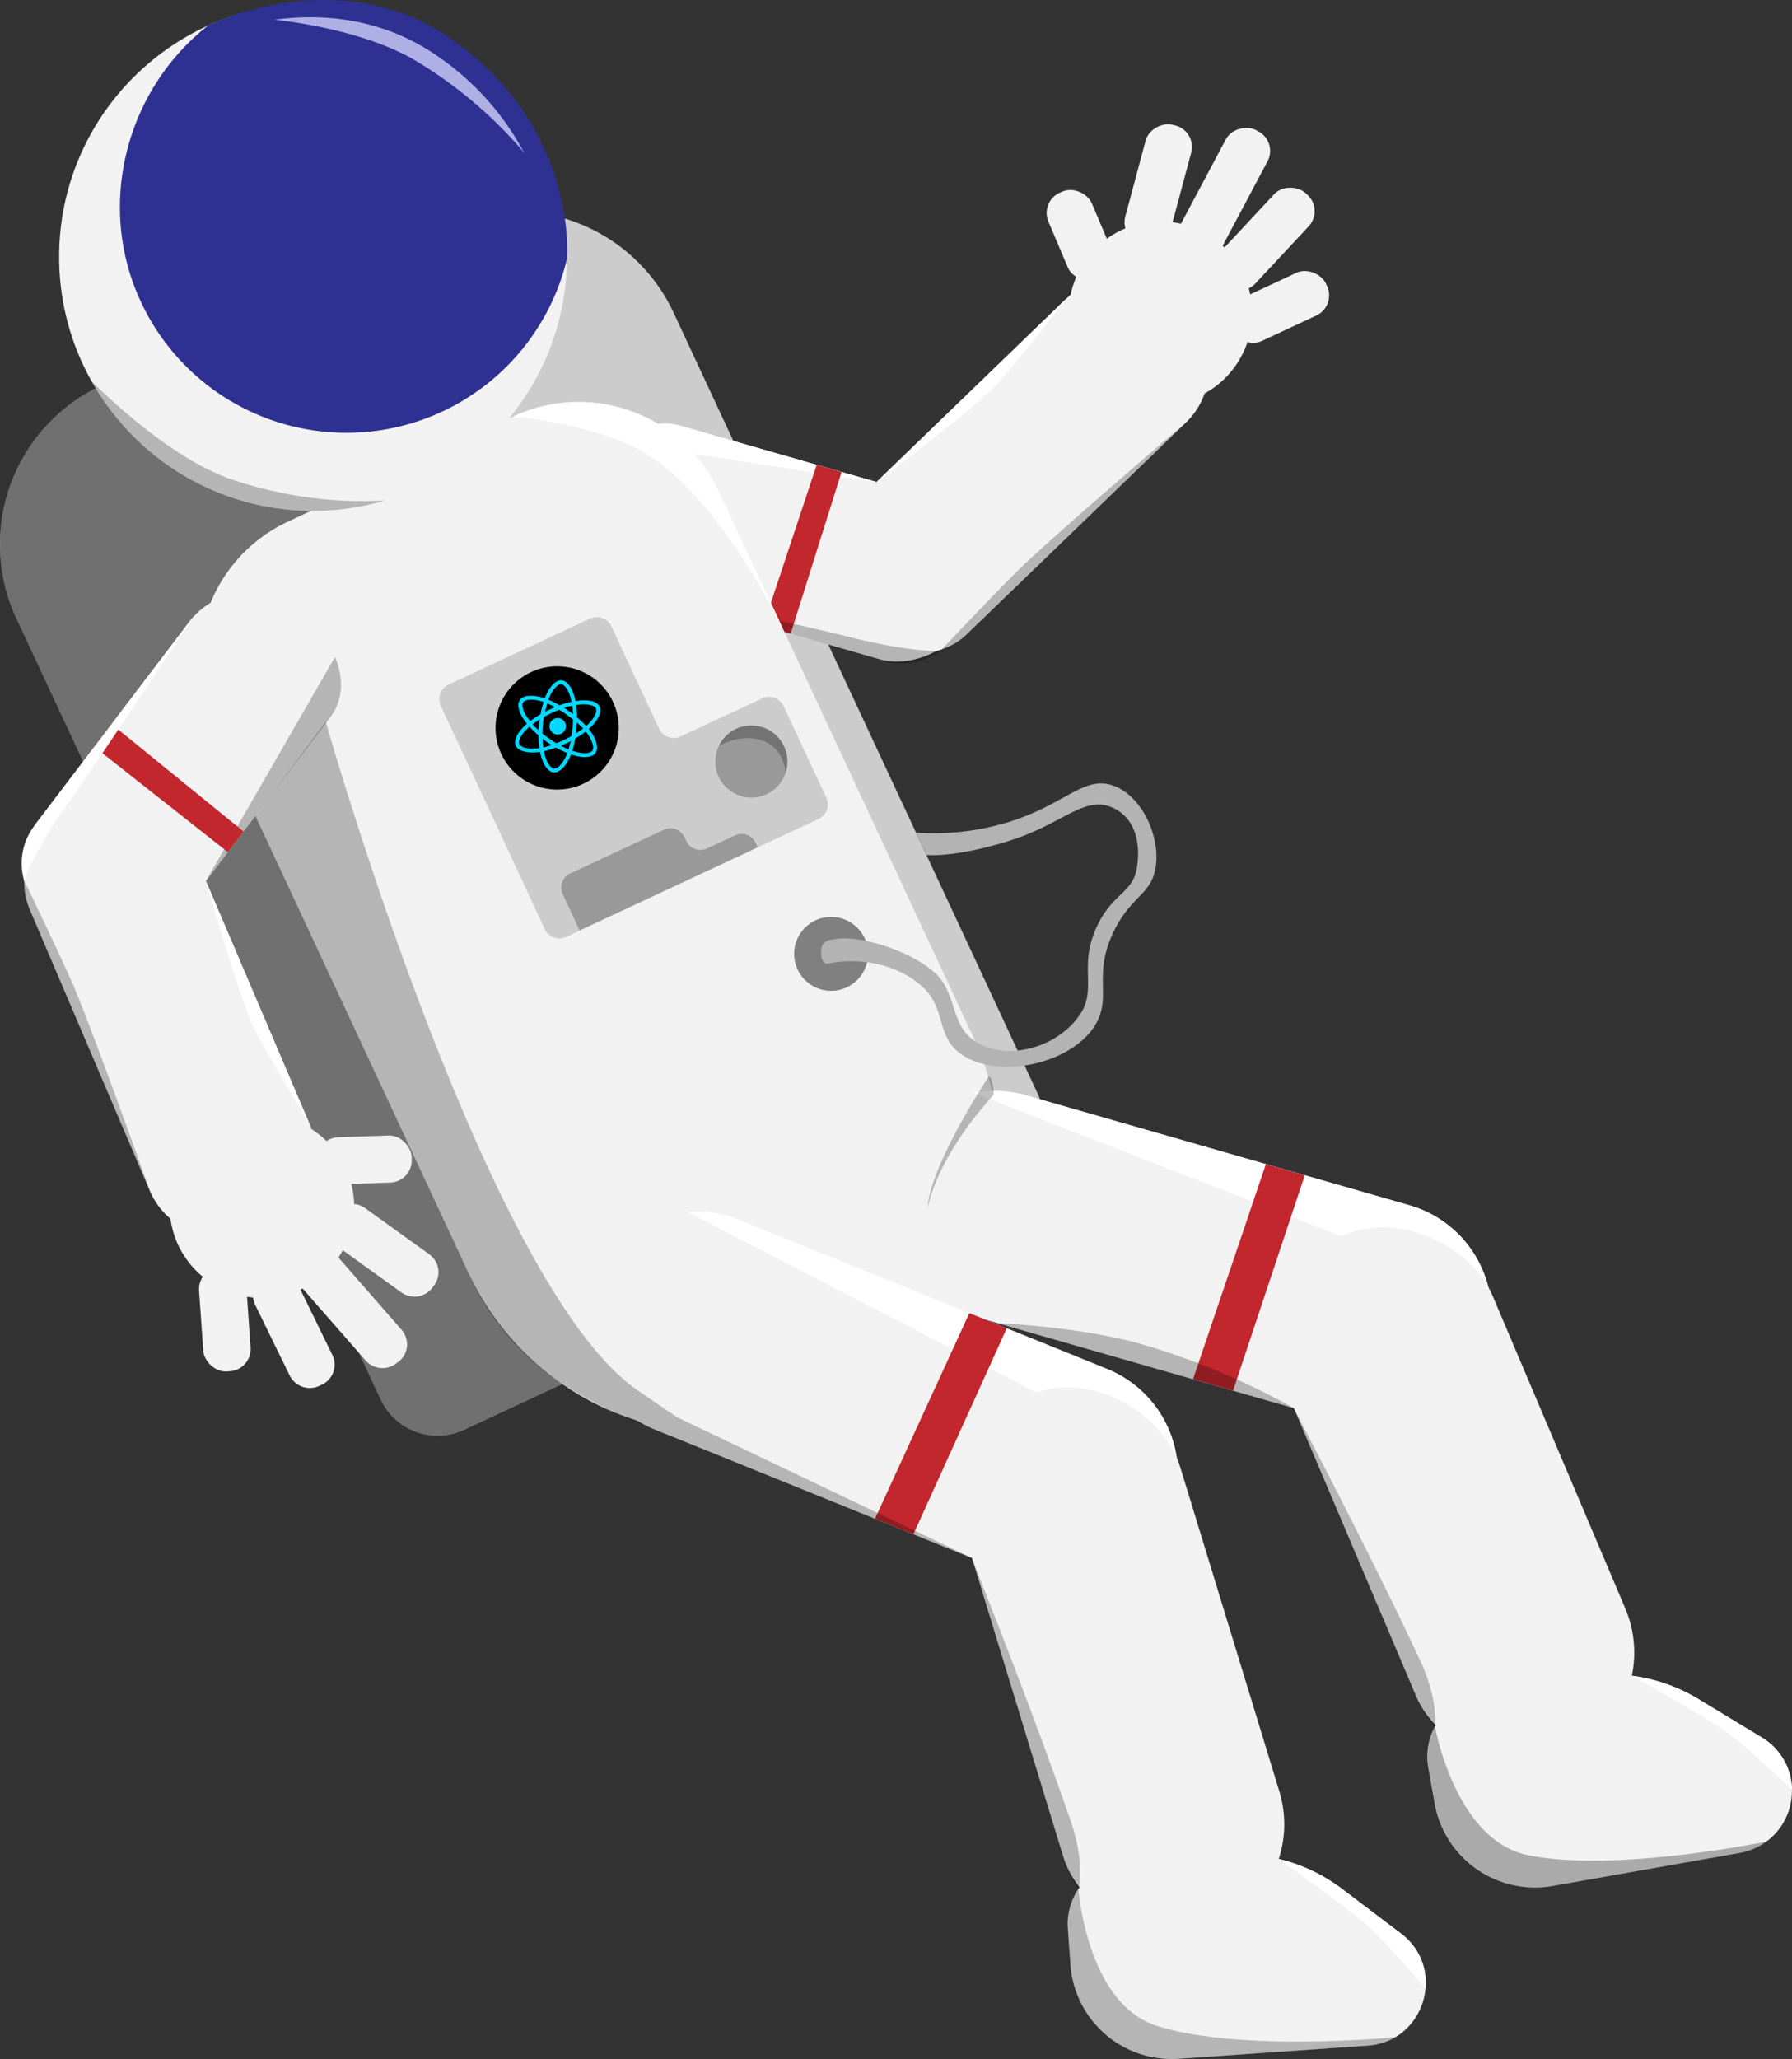 <svg xmlns="http://www.w3.org/2000/svg" viewBox="0 0 363.44 417.52">
  <rect x="0" y="0" width="363.44" height="417.52" fill="#333333" stroke="none"/>
  <path d="M64.08,51.7h75.8a35.67,35.67,0,0,1,35.67,35.67V262.26a12.44,12.44,0,0,1-12.44,12.44H41.31a12.75,12.75,0,0,1-12.75-12.75V87.22A35.52,35.52,0,0,1,64.08,51.7Z" transform="translate(-59.41 58.42) rotate(-25)" fill="#ccc"/>
  <path d="M150.09,263.83l-56,26.1a12.76,12.76,0,0,1-16.94-6.17L3.34,125.4A35.53,35.53,0,0,1,20.52,78.19l34.42-16" transform="translate(0)" opacity="0.45"/>
  <g>
    <rect x="141.75" y="69.84" width="34.37" height="80.74" rx="15" transform="translate(9.18 232.61) rotate(-74)" fill="#f2f2f2"/>
    <path d="M177.76,97.73l-40-11.48c-4.13-1.19-8.48.29-11.73,3.51l51.78,8" transform="translate(0)" fill="#fff"/>
    <g id="forearm" style="transform-box: fill-box; transform-origin: 19% 80%">
      <rect x="160.13" y="77.16" width="92" height="34.92" rx="15" transform="translate(-7.87 169.74) rotate(-44)" fill="#f2f2f2"/>
      <path d="M216.3,60.52,177.76,97.74s18.11-13.56,23.46-18.85C205.44,74.71,216.3,60.52,216.3,60.52Z" transform="translate(0)" fill="#fff"/>
      <g opacity="0.25">
        <path d="M190.71,132a15.06,15.06,0,0,0,5.25-3.29l44.59-43.07s-24.93,21.3-32.85,28.84c-4.42,4.2-17,17.52-17,17.52" transform="translate(0)"/>
      </g>

      <g id="hand" style="transform-box: fill-box; transform-origin: 45% 80%">
        <circle cx="235.36" cy="63.49" r="18.59" fill="#f2f2f2"/>
        <rect x="214.37" y="38.04" width="9.56" height="19.13" rx="4.5" transform="matrix(0.92, -0.39, 0.39, 0.92, -1.18, 89.41)" fill="#f2f2f2"/>
        <rect x="222.43" y="32.66" width="24.97" height="9.56" rx="4.5" transform="translate(137.94 254.66) rotate(-75)" fill="#f2f2f2"/>
        <rect x="244" y="43.71" width="24.97" height="9.56" rx="4.5" transform="translate(46.09 202.99) rotate(-47)" fill="#f2f2f2"/>
        <rect x="234.17" y="34.22" width="28.31" height="9.56" rx="4.5" transform="translate(97.3 239.95) rotate(-62)" fill="#f2f2f2"/>
        <rect x="248.77" y="57.46" width="21.25" height="9.56" rx="4.5" transform="translate(-2 115.46) rotate(-25)" fill="#f2f2f2"/>

        <!-- <animateTransform id="rotateHand" attributeName="transform" type="rotate" dur="2s" repeatCount="indefinite" values="13;-13;13" keyTimes="0;0.5;1"/> -->
      </g>

      <animateTransform id="rotateArm" attributeName="transform" type="rotate" begin="0s" dur="4.5s" repeatCount="indefinite" values="0;-20;0;-20;0;0" keyTimes="0;0.05;0.1;0.15;0.2;1"/>
    </g>
    <polygon points="170.68 95.7 160.36 128.5 154.8 126.91 165.64 94.25 170.68 95.7" fill="#c1272d"/>
    <g opacity="0.25">
      <path d="M128.2,119.28l51.66,14.81A12.57,12.57,0,0,0,190.71,132s-5.88.32-18-2.73C161.63,126.5,128.2,119.28,128.2,119.28Z" transform="translate(0)"/>
    </g>
  </g>
  <path d="M170.08,285.4h0A56.51,56.51,0,0,1,95,258.07L43.31,147.23A31.19,31.19,0,0,1,58.4,105.77l45.71-21.32a31.36,31.36,0,0,1,41.68,15.17l51.62,110.7A56.5,56.5,0,0,1,170.08,285.4Z" transform="translate(0)" fill="#f2f2f2"/>
  <path d="M159.16,128.3,145.79,99.62a31.36,31.36,0,0,0-41.68-15.17s16.16,1.6,25.64,6.8C146.06,100.2,159.16,128.3,159.16,128.3Z" transform="translate(0)" fill="#fff"/>
  <path d="M14.12,190.19l-3.51-2.63a14.9,14.9,0,0,1-3-21L38.39,126.1a15.17,15.17,0,0,1,21.14-3L63,125.76a14.9,14.9,0,0,1,3,21L35.26,187.23A15.18,15.18,0,0,1,14.12,190.19Z" transform="translate(0)" fill="#f2f2f2"/>
  <g opacity="0.25">
    <path d="M41.75,178.68,67,145.43c2.6-3.42,2.78-8,.93-12.19L41.74,178.67" transform="translate(0)"/>
  </g>
  <path d="M14.09,164.93,18.65,163a15.13,15.13,0,0,1,19.79,7.92l24.34,57a15,15,0,0,1-8,19.64l-4.56,1.93a15.14,15.14,0,0,1-19.79-7.93l-24.34-57A14.94,14.94,0,0,1,14.09,164.93Z" transform="translate(0)" fill="#f2f2f2"/>
  <path d="M62.78,227.92l-21-49.25s6.19,21.74,9.23,28.62C53.37,212.72,62.78,227.92,62.78,227.92Z" transform="translate(0)" fill="#fff"/>
  <g opacity="0.25">
    <path d="M4.89,178.51a14.76,14.76,0,0,0,1.2,6.06l24.34,57s-11-30.87-15.22-40.95c-2.35-5.62-10.32-22.1-10.32-22.1" transform="translate(0)"/>
  </g>
  <ellipse cx="53.11" cy="244.63" rx="18.71" ry="18.57" transform="translate(-16.93 4.3) rotate(-4)" fill="#f2f2f2"/>
  <rect x="64.27" y="230.42" width="19.25" height="9.55" rx="4.5" transform="translate(-8.1 2.7) rotate(-1.98)" fill="#f2f2f2"/>
  <path d="M87.72,261.08l.34-.46a4.48,4.48,0,0,0-1-6.28l-13-9.36a4.56,4.56,0,0,0-6.33,1l-.33.45a4.48,4.48,0,0,0,1,6.28l13,9.36A4.55,4.55,0,0,0,87.72,261.08Z" transform="translate(0)" fill="#f2f2f2"/>
  <path d="M64.82,281l.51-.24a4.48,4.48,0,0,0,2.08-6l-7-14.33a4.54,4.54,0,0,0-6.05-2.07l-.51.25a4.48,4.48,0,0,0-2.09,6l7,14.33A4.55,4.55,0,0,0,64.82,281Z" transform="translate(0)" fill="#f2f2f2"/>
  <path d="M80.55,276.32,81,276a4.47,4.47,0,0,0,.45-6.34L68.69,255.06a4.56,4.56,0,0,0-6.39-.44l-.43.37a4.48,4.48,0,0,0-.45,6.34l12.74,14.55A4.56,4.56,0,0,0,80.55,276.32Z" transform="translate(0)" fill="#f2f2f2"/>
  <rect x="40.79" y="256.88" width="9.62" height="21.22" rx="4.5" transform="translate(-18.55 3.83) rotate(-4)" fill="#f2f2f2"/>
  <polygon points="46.22 172.8 19.14 151.45 22.64 146.84 49.39 168.61 46.22 172.8" fill="#c1272d"/>
  <path d="M39.41,124.75,6.84,167.64a12.48,12.48,0,0,0-1.95,10.87s1.83-5.6,9.07-15.84C20.55,153.35,39.41,124.75,39.41,124.75Z" transform="translate(0)" fill="#fff"/>
  <rect x="217.58" y="191.84" width="46" height="127" rx="23" transform="translate(-71.18 416.23) rotate(-74)" fill="#f2f2f2"/>
  <path d="M302.2,262.69a23,23,0,0,0-16.35-18.29L208,222.07a22.94,22.94,0,0,0-10.61-.49l105.27,41" transform="translate(0)" fill="#fff"/>
  <rect x="271.96" y="245.86" width="46" height="115" rx="23" transform="translate(-95.08 139.36) rotate(-23)" fill="#f2f2f2"/>
  <path d="M314.92,382.42l38-6.71a12.72,12.72,0,0,0,4.38-23.4l-12.81-7.76a34.77,34.77,0,0,0-24-4.5L300,343.65a12.72,12.72,0,0,0-10.32,14.74l1.29,7.26A20.67,20.67,0,0,0,314.92,382.42Z" transform="translate(0)" fill="#f2f2f2"/>
  <path d="M363.44,362.9a12.46,12.46,0,0,0-6.14-10.59l-12.81-7.76A34.82,34.82,0,0,0,331,339.81s14.85,8.34,19.41,11.58C353.92,353.92,363.44,362.9,363.44,362.9Z" transform="translate(0)" fill="#fff"/>
  <polygon points="250.08 281.99 264.63 238.31 256.74 236.05 241.96 279.67 250.08 281.99" fill="#c1272d"/>
  <g opacity="0.25">
    <path d="M291,350.15s.82-5.34-3-13.49c-10.15-21.77-25.62-51.13-25.62-51.13l24.86,58.57a23.14,23.14,0,0,0,3.75,6" transform="translate(0)"/>
  </g>
  <path d="M358.36,373.41a12.74,12.74,0,0,1-5.44,2.3l-38,6.71A20.67,20.67,0,0,1,291,365.65l-1.29-7.26a12.71,12.71,0,0,1,1.33-8.24s4.07,22.94,18.75,26C327.19,379.84,358.36,373.41,358.36,373.41Z" transform="translate(0)" opacity="0.3"/>
  <g opacity="0.25">
    <path d="M262.41,285.53l-60-17.21S220.09,269,233,273a149.93,149.93,0,0,1,29.45,12.56" transform="translate(0)"/>
  </g>
  <path d="M237.23,307.46h0a22.86,22.86,0,0,1-29.79,12.65l-74.78-30.29A23,23,0,0,1,120,260h0a22.86,22.86,0,0,1,29.8-12.65l74.78,30.29A23,23,0,0,1,237.23,307.46Z" transform="translate(0)" fill="#f2f2f2"/>
  <path d="M238.86,297.45a23,23,0,0,0-14.29-19.85l-74.78-30.29a22.76,22.76,0,0,0-10.46-1.6l100,51.71" transform="translate(0)" fill="#fff"/>
  <rect x="204.59" y="279.67" width="45.78" height="114.67" rx="22.89" transform="translate(-88.57 81.21) rotate(-17)" fill="#f2f2f2"/>
  <path d="M239.06,417.47l38.32-2.66c11.65-.81,16.07-15.65,6.76-22.74l-11.88-9a34.57,34.57,0,0,0-23.34-7l-20.61,1.43A12.66,12.66,0,0,0,216.57,391l.52,7.33A20.6,20.6,0,0,0,239.06,417.47Z" transform="translate(0)" fill="#f2f2f2"/>
  <path d="M289.11,403.21a12.4,12.4,0,0,0-5-11.14l-11.88-9a34.49,34.49,0,0,0-12.92-6.12s13.84,9.82,18,13.51C280.62,393.31,289.11,403.21,289.11,403.21Z" transform="translate(0)" fill="#fff"/>
  <polygon points="185.25 311.12 204.18 269.34 196.6 266.27 177.46 307.97 185.25 311.12" fill="#c1272d"/>
  <g opacity="0.25">
    <path d="M218.74,383s1.35-5.2-1.57-13.69c-7.79-22.64-20.08-53.37-20.08-53.37l18.56,60.67a22.67,22.67,0,0,0,3.09,6.39" transform="translate(0)"/>
  </g>
  <path d="M283,413.1a12.71,12.71,0,0,1-5.62,1.71l-38.32,2.66a20.6,20.6,0,0,1-22-19.13l-.52-7.33a12.62,12.62,0,0,1,2.17-8s1.65,23.17,15.86,27.77C251.48,416.2,283,413.1,283,413.1Z" transform="translate(0)" opacity="0.25"/>
  <g opacity="0">
    <path d="M197.09,315.92l-57.65-23.35s17.46,2.57,29.79,7.81a149.21,149.21,0,0,1,27.86,15.54" transform="translate(0)"/>
  </g>
  <g opacity="0.25">
    <path d="M129.45,288.16" transform="translate(0)"/>
  </g>
  <circle cx="63.49" cy="52.09" r="51.5" fill="#f2f2f2"/>
  <path d="M78.07,101.49a51.54,51.54,0,0,1-59.5-24.2S33.09,92.19,46.38,97A83.18,83.18,0,0,0,78.07,101.49Z" transform="translate(0)" opacity="0.25"/>
  <path d="M115,52.45A46,46,0,0,1,28.57,61.2c-9.22-19.77-2.85-43.1,13.61-56,0,0,26.76-13.58,50,3.16C117.26,26.4,115,52.45,115,52.45Z" transform="translate(0)" fill="#2e3192"/>
  <path d="M106.27,30.93A55,55,0,0,0,89.42,11.86C77.79,3.49,65.29,2.7,55.69,4c0,0,17.09,1.58,28.35,8.16A88.07,88.07,0,0,1,106.27,30.93Z" transform="translate(0)" fill="#aeafe5"/>
  <path d="M200.45,218.37c-13,20.31-12.27,26.59-12.27,26.59s1.15-9.36,13.22-22.85C201.83,221.63,201,217.56,200.45,218.37Z" transform="translate(0)" opacity="0.25"/>
  <circle cx="168.56" cy="193.42" r="7.5" fill="gray"/>
  <path d="M187.9,173.37c4,.26,10-.75,16.86-2.89,10.12-3.18,14.74-8.63,19.88-7.07s6.9,6.85,5.91,12.69c-.83,4.92-4.77,5-7.91,11.42-4.11,8.32,0,12.91-3.63,18.24-4.86,7.17-16,9.73-22.06,4.77-4.08-3.33-3.08-9.3-7.24-13.17-4.72-4.4-15.38-8-20.84-6.84,0,0-2.1,0-2.29,1.95-.31,3.13,1.26,2.95,1.26,2.95,6.1-1.3,14.06-.14,19.33,4.77,4.65,4.34,2.69,9.46,7.25,13.18,6.8,5.54,22,2.94,27.42-5.07,4-6-.47-10.27,4.12-19.57,3.52-7.14,7.47-7.25,8.4-12.75,1.1-6.52-3-15-8.94-16.79-5.74-1.75-9.47,3.94-20.78,7.48a51.69,51.69,0,0,1-18.85,2.17Z" transform="translate(0)" fill="#b3b3b3">
    <animate id="airPipeMorph1" dur="2s" begin="0;airPipeMorphOriginal.end" fill="freeze" attributeName="d" attributeType="XML" to="M187.9,173.37c4,.26,10-.75,16.86-2.89,10.12-3.18,15.09-12.57,20.23-11s6.55,10.78,5.56,16.62c-.83,4.92-7.41,4-10.56,10.38-4.1,8.32,6.62,17.67,3,23-4.86,7.16-20,6-26,1.05-4.08-3.33-.8-16.18-5-20.05-4.71-4.4-17.66-1.11-23.12,0,0,0-2.1,0-2.29,1.95-.31,3.13,1.26,2.95,1.26,2.95,6.1-1.3,15.88-6.86,21.15-1.94,4.65,4.33.87,16.17,5.43,19.89,6.8,5.54,26.14,6.12,31.57-1.89,4-6-6.58-14.7-2-24,3.52-7.14,9.44-6,10.37-11.5,1.1-6.52-2.46-18.7-8.37-20.5-5.74-1.75-10,7.65-21.35,11.19a51.69,51.69,0,0,1-18.85,2.17Z" />
    <animate id="airPipeMorph2" dur="4s" begin="airPipeMorph1.end" fill="freeze" attributeName="d" attributeType="XML" to="M187.9,173.37c4,.26,10-.75,16.86-2.89,10.12-3.18,15.09-12.57,20.23-11s6.55,10.78,5.56,16.62c-.83,4.92,18.59,13,15.44,19.38-4.1,8.32-28.38-14.33-32-9-4.86,7.16-11,29-17,24.05-4.08-3.33-.8-16.18-5-20.05-4.71-4.4-17.66-1.11-23.12,0,0,0-2.1,0-2.29,1.95-.31,3.13,1.26,2.95,1.26,2.95,6.1-1.3,15.88-6.86,21.15-1.94,4.65,4.33.87,16.17,5.43,19.89,6.8,5.54,15.14-14.88,20.57-22.89,4-6,28.42,16.3,33,7,3.52-7.14-14.56-16-13.63-21.5,1.1-6.52-2.46-18.7-8.37-20.5-5.74-1.75-10,7.65-21.35,11.19a51.69,51.69,0,0,1-18.85,2.17Z" />
    <animate id="airPipeMorphOriginal" dur="4s" begin="airPipeMorph2.end" fill="freeze" attributeName="d" attributeType="XML" to="M187.9,173.37c4,.26,10-.75,16.86-2.89,10.12-3.18,14.74-8.63,19.88-7.07s6.9,6.85,5.91,12.69c-.83,4.92-4.77,5-7.91,11.42-4.11,8.32,0,12.91-3.63,18.24-4.86,7.17-16,9.73-22.06,4.77-4.08-3.33-3.08-9.3-7.24-13.17-4.72-4.4-15.38-8-20.84-6.84,0,0-2.1,0-2.29,1.95-.31,3.13,1.26,2.95,1.26,2.95,6.1-1.3,14.06-.14,19.33,4.77,4.65,4.34,2.69,9.46,7.25,13.18,6.8,5.54,22,2.94,27.42-5.07,4-6-.47-10.27,4.12-19.57,3.52-7.14,7.47-7.25,8.4-12.75,1.1-6.52-3-15-8.94-16.79-5.74-1.75-9.47,3.94-20.78,7.48a51.69,51.69,0,0,1-18.85,2.17Z" />
  </path>
  <path d="M158.93,143.18l8.66,18.57a3.25,3.25,0,0,1-1.58,4.32L114.82,190a3.26,3.26,0,0,1-4.33-1.58l-10-21.52L89.39,143.13A3.25,3.25,0,0,1,91,138.81l28.74-13.41A3.26,3.26,0,0,1,124,127l9.68,20.77a3.26,3.26,0,0,0,4.33,1.57l16.55-7.72A3.26,3.26,0,0,1,158.93,143.18Z" transform="translate(0)" fill="#ccc"/>
  <circle cx="152.38" cy="154.43" r="7.31" opacity="0.25"/>
  <path d="M159.31,156.76a7.31,7.31,0,0,0-13.5-5.54s4.47-2.64,8.95-1S159.31,156.76,159.31,156.76Z" transform="translate(0)" opacity="0.25"/>
  <path d="M117.56,188.67l-3.43-7.36a3.15,3.15,0,0,1,1.52-4.19l19-8.86a3.15,3.15,0,0,1,4.18,1.52l.35.76a3.16,3.16,0,0,0,4.18,1.52l5.71-2.66a3.13,3.13,0,0,1,4.17,1.52l.43.91Z" transform="translate(0)" opacity="0.25"/>
  <circle cx="113" cy="147.61" r="12.5"/>
  <path d="M117.35,142.09l-.63.08a2.71,2.71,0,0,0-.09-.41c-.52-2.21-1.54-3.7-2.72-3.8s-2.32,1.11-3.19,3.07c-.09.18-.17.38-.25.58l-.4-.13c-2.17-.64-4-.5-4.65.46s-.2,2.57,1.06,4.31l.39.5c-.19.16-.37.33-.54.49-1.5,1.47-2.19,3-1.72,4s2.22,1.53,4.39,1.3l.53-.07c0,.23.09.45.15.67.52,2,1.49,3.39,2.61,3.49s2.43-1.16,3.32-3.16c.07-.15.13-.32.2-.49l.65.21c2,.57,3.69.4,4.33-.52s.22-2.69-1.07-4.45l-.31-.41.27-.24c1.64-1.56,2.42-3.19,1.93-4.26s-2.13-1.46-4.26-1.23Zm1.78,4.91-.25.22a18.66,18.66,0,0,0-1.86-1.75,19.62,19.62,0,0,0-.16-2.51l.58-.08c1.82-.19,3.15.16,3.44.78s-.33,2-1.75,3.34Zm-.06,1.7a6.82,6.82,0,0,1,1.13,2.21,1.68,1.68,0,0,1-.06,1.31c-.4.56-1.73.69-3.46.21l-.61-.19a17.75,17.75,0,0,0,.58-2.48,18.06,18.06,0,0,0,2.14-1.42l.28.36Zm-5.54,6.54a1.64,1.64,0,0,1-1.17.6c-.68-.06-1.46-1.15-1.91-2.89,0-.2-.09-.41-.13-.62a18.45,18.45,0,0,0,2.44-.74,19.36,19.36,0,0,0,2.3,1.12,4.68,4.68,0,0,1-.19.45,7,7,0,0,1-1.34,2.08Zm-4.61-3.49a7,7,0,0,1-2.48-.13,1.61,1.61,0,0,1-1.1-.71c-.29-.62.26-1.84,1.55-3.09.16-.16.33-.31.5-.46a20.62,20.62,0,0,0,1.83,1.76,20.73,20.73,0,0,0,.18,2.57l-.48.06Zm-1.79-6c-1.08-1.48-1.44-2.81-1-3.37s1.89-.71,3.76-.15l.37.12a18.8,18.8,0,0,0-.62,2.46,21.9,21.9,0,0,0-2.1,1.41,5.32,5.32,0,0,1-.36-.47Zm8.17-1.6c-.3-.22-.6-.42-.91-.61a15.07,15.07,0,0,1,1.68-.45c.07.53.12,1.11.14,1.71-.29-.22-.6-.44-.91-.65ZM111,142.65a16.72,16.72,0,0,1,1.56.74l-1,.45c-.33.15-.66.32-1,.49.13-.59.28-1.16.45-1.68ZM109.31,147c0,.37-.06.74-.07,1.1a15.78,15.78,0,0,1-1.23-1.22c.44-.33.91-.66,1.42-1-.05.36-.09.73-.12,1.1Zm2.56,4.09c-.59.19-1.15.35-1.68.47a15.85,15.85,0,0,1-.15-1.75c.29.22.58.44.89.65h0c.31.22.62.43.94.63Zm3.45.89c-.52-.21-1-.46-1.59-.74l1-.45c.35-.16.69-.33,1-.5a16.62,16.62,0,0,1-.43,1.69ZM117,146.5a14.79,14.79,0,0,1,1.26,1.23,17.67,17.67,0,0,1-1.46,1q.08-.54.12-1.11c0-.38.06-.76.08-1.13Zm-.87,1.06c-.06.59-.12,1.15-.21,1.7-.48.27-1,.53-1.53.78s-1,.47-1.56.67c-.48-.29-1-.6-1.44-.93h0c-.48-.34-.93-.68-1.37-1,0-.55,0-1.13.09-1.7h0c0-.58.12-1.15.21-1.7.49-.27,1-.53,1.52-.78h0c.53-.24,1-.47,1.58-.66.47.28,1,.59,1.43.92s.93.68,1.36,1c0,.56,0,1.14-.08,1.72Zm-2.29-8.8c.72.06,1.56,1.28,2,3.18,0,.12,0,.25.08.37a19.43,19.43,0,0,0-2.44.71,19.24,19.24,0,0,0-2.28-1.13l.23-.54c.74-1.68,1.71-2.65,2.39-2.59Zm-1.44,7a1.67,1.67,0,1,1-.81,2.22,1.68,1.68,0,0,1,.81-2.22Z" transform="translate(0)" fill="#00d8ff"/>
  <g opacity="0.25">
    <path d="M141.23,293.34l55.86,22.58-59.73-28.51s-4.83-3.26-8.08-5.51C98.52,260.63,66.06,146.33,66.06,146.33L51.82,165.48,95,258.07a50.74,50.74,0,0,0,16.25,20.59c5.8,4.32,13.24,7.79,17.76,9.71,2.45,1,4,1.61,4,1.61Z" transform="translate(0)"/>
  </g>
  <path d="M106.19,274.48" transform="translate(0)"/>
</svg>